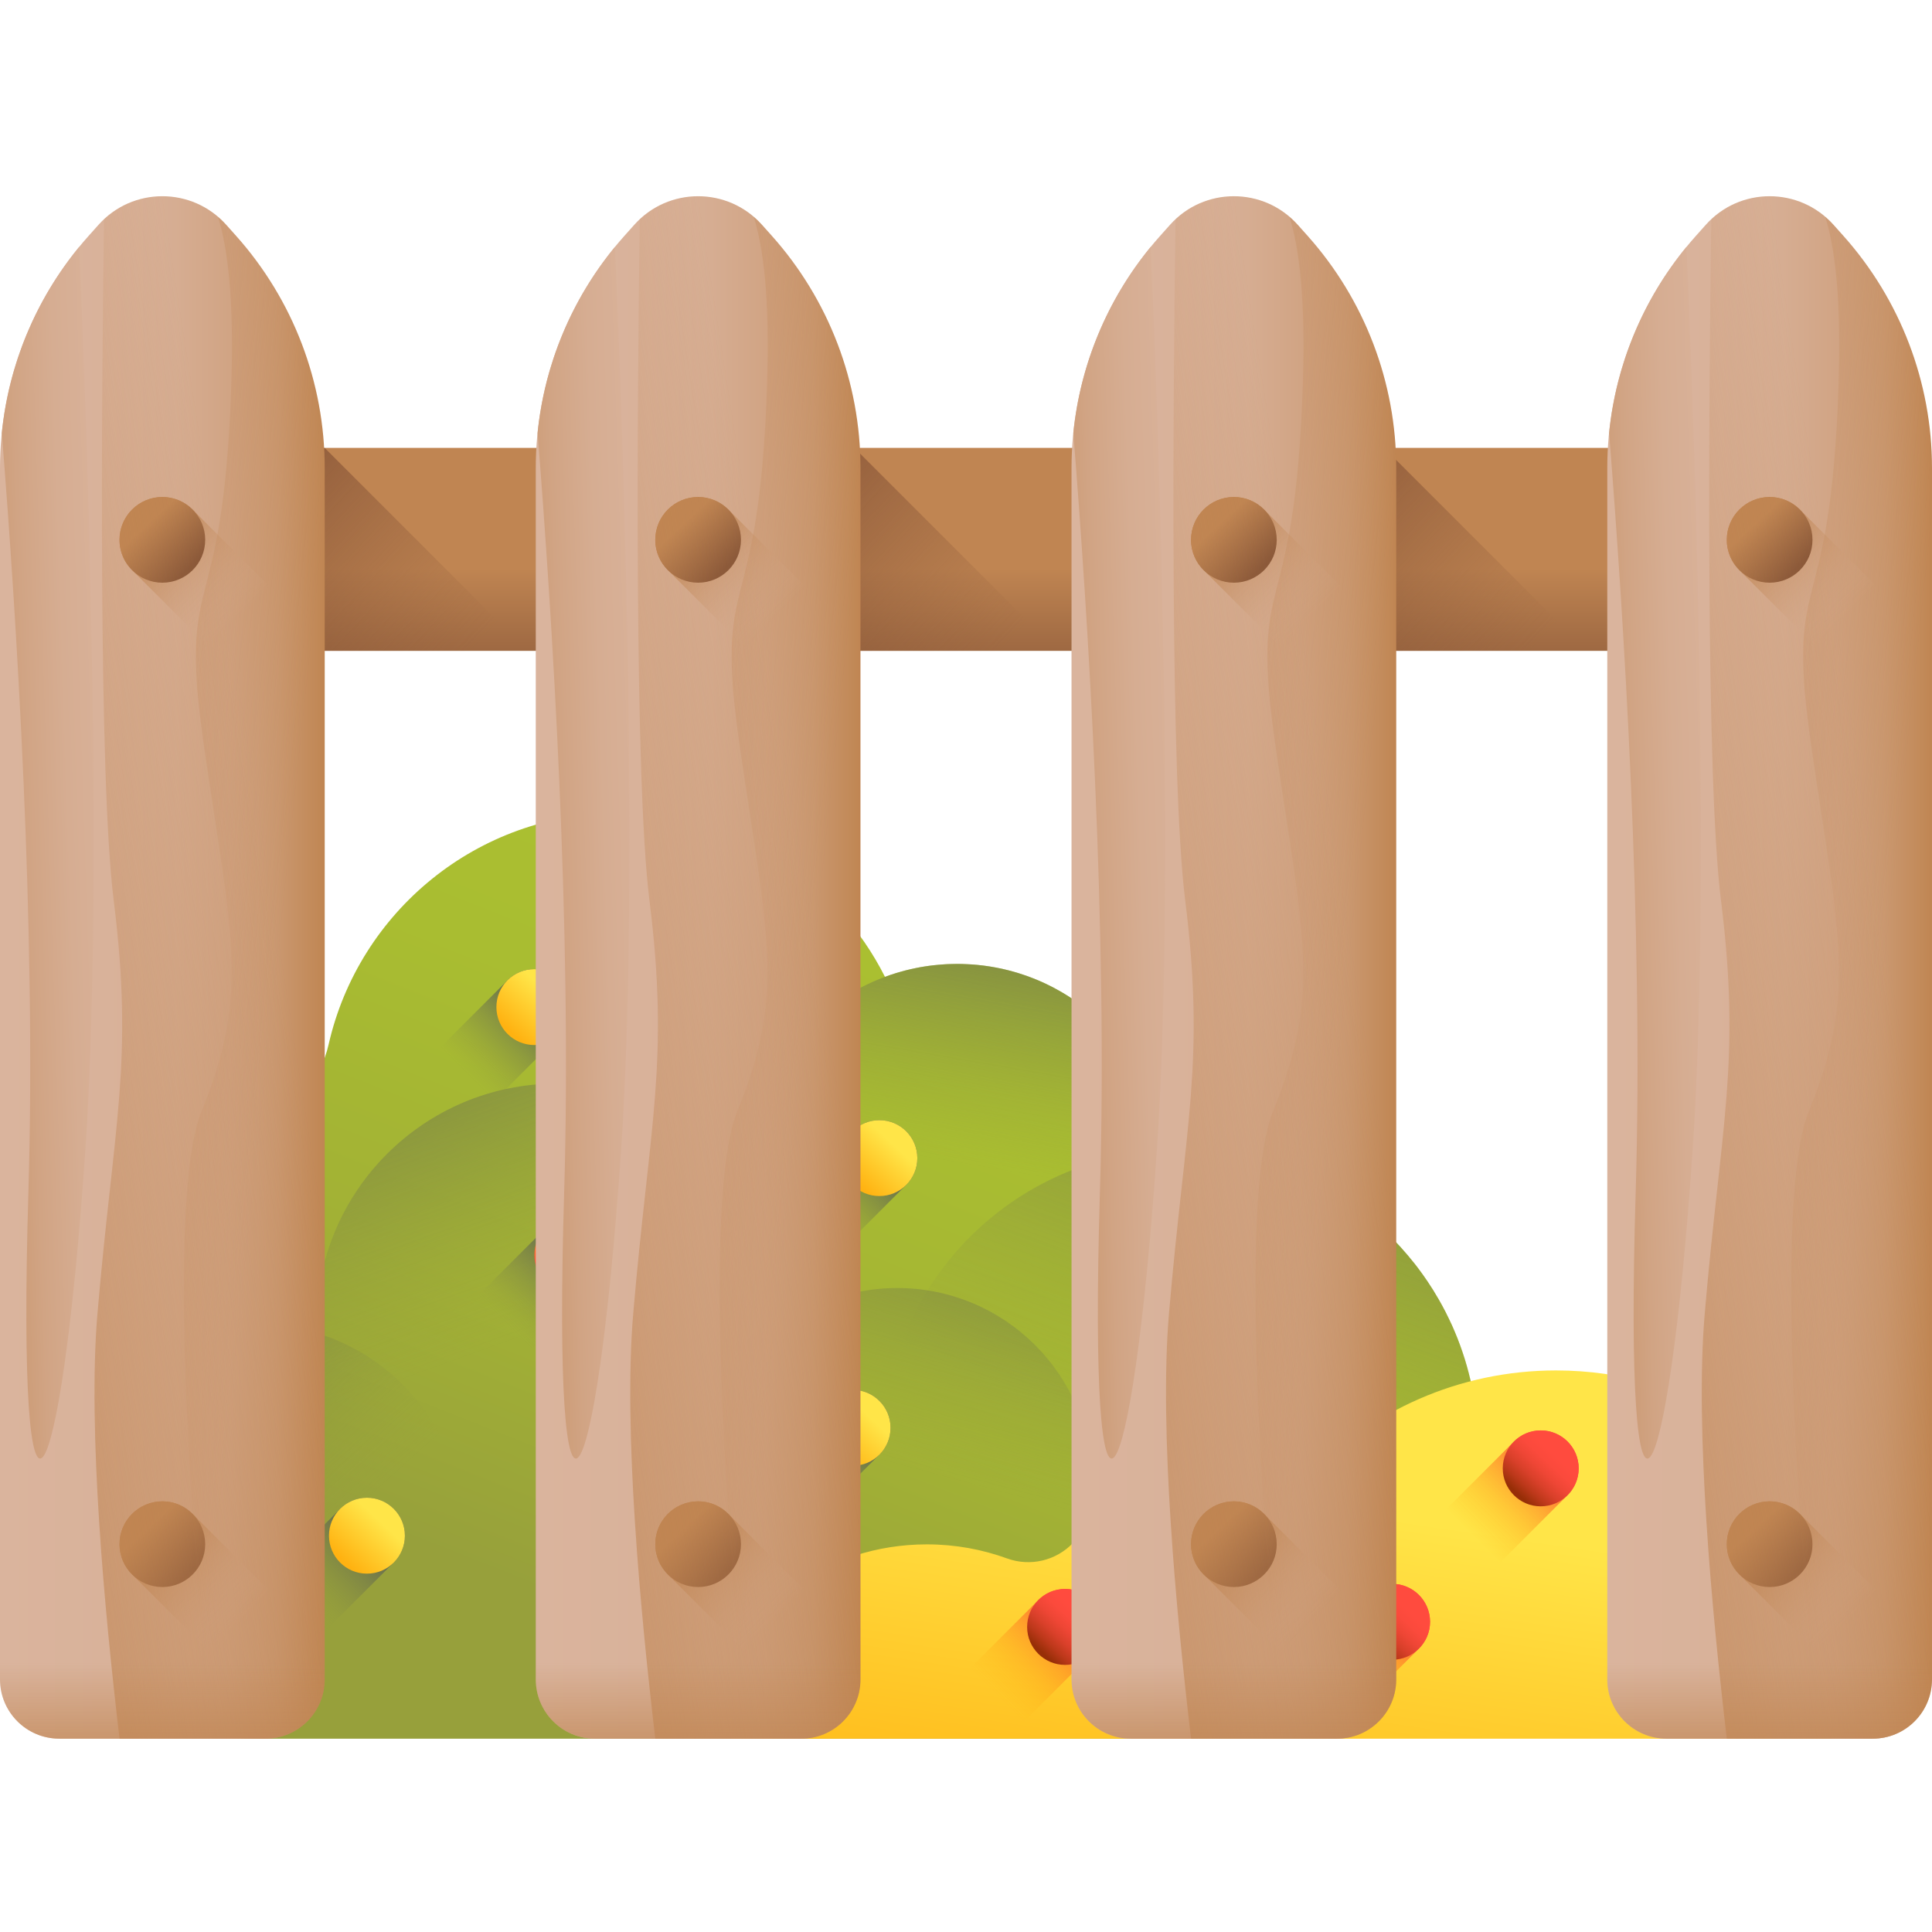 <svg height="512pt" viewBox="0 -52 512 512" width="512pt" xmlns="http://www.w3.org/2000/svg" xmlns:xlink="http://www.w3.org/1999/xlink"><linearGradient id="a"><stop offset="0" stop-color="#c08552"/><stop offset="1" stop-color="#895738"/></linearGradient><linearGradient id="b" gradientUnits="userSpaceOnUse" x1="257.076" x2="257.076" xlink:href="#a" y1="98.533" y2="133.95"/><linearGradient id="c"><stop offset="0" stop-color="#895738" stop-opacity="0"/><stop offset="1" stop-color="#5e3023"/></linearGradient><linearGradient id="d" gradientUnits="userSpaceOnUse" x1="112.736" x2="24.531" xlink:href="#c" y1="133.469" y2="50.642"/><linearGradient id="e" gradientUnits="userSpaceOnUse" x1="253.112" x2="164.906" xlink:href="#c" y1="133.469" y2="50.642"/><linearGradient id="f" gradientUnits="userSpaceOnUse" x1="393.487" x2="305.282" xlink:href="#c" y1="133.469" y2="50.642"/><linearGradient id="g" gradientUnits="userSpaceOnUse" x1="257.076" x2="257.076" xlink:href="#a" y1="362.073" y2="397.49"/><linearGradient id="h" gradientUnits="userSpaceOnUse" x1="112.736" x2="24.531" xlink:href="#c" y1="397.009" y2="314.182"/><linearGradient id="i" gradientUnits="userSpaceOnUse" x1="253.112" x2="164.906" xlink:href="#c" y1="397.009" y2="314.182"/><linearGradient id="j" gradientUnits="userSpaceOnUse" x1="393.487" x2="305.282" xlink:href="#c" y1="397.009" y2="314.182"/><linearGradient id="k" gradientTransform="matrix(-1.004 0 0 1.004 -1624.345 -51.616)" gradientUnits="userSpaceOnUse" x1="-1889.209" x2="-1802.822" y1="219.751" y2="437.14"><stop offset="0" stop-color="#acc130"/><stop offset=".348" stop-color="#a9bd31"/><stop offset=".696" stop-color="#a2b135"/><stop offset="1" stop-color="#97a03b"/></linearGradient><linearGradient id="l"><stop offset="0" stop-color="#97a03b" stop-opacity="0"/><stop offset=".328" stop-color="#7e8545" stop-opacity=".329"/><stop offset=".757" stop-color="#626751" stop-opacity=".757"/><stop offset="1" stop-color="#575c55"/></linearGradient><linearGradient id="m" gradientTransform="matrix(-1.004 0 0 1.004 -1624.345 -51.616)" gradientUnits="userSpaceOnUse" x1="-1694.442" x2="-1618.379" xlink:href="#l" y1="413.621" y2="329.106"/><linearGradient id="n" gradientTransform="matrix(-1.004 0 0 1.004 -1624.345 -51.616)" gradientUnits="userSpaceOnUse" x1="-1929.564" x2="-1983.178" xlink:href="#l" y1="381.781" y2="232.925"/><linearGradient id="o" gradientTransform="matrix(-1.004 0 0 1.004 -1624.345 -51.616)" gradientUnits="userSpaceOnUse" x1="-1871.042" x2="-1886.541" xlink:href="#l" y1="306.634" y2="216.74"/><linearGradient id="p" gradientUnits="userSpaceOnUse" x1="147.62" x2="104.149" xlink:href="#l" y1="298.938" y2="178.243"/><linearGradient id="q" gradientTransform="matrix(-.87 .502 .502 .87 -633.521 -146.209)" gradientUnits="userSpaceOnUse" x1="-512.664" x2="-590.76" xlink:href="#l" y1="850.775" y2="772.679"/><linearGradient id="r"><stop offset="0" stop-color="#ffe548"/><stop offset="1" stop-color="#ffb211"/></linearGradient><linearGradient id="s" gradientTransform="matrix(-1.004 0 0 1.004 -1624.345 -51.616)" gradientUnits="userSpaceOnUse" x1="-1966.968" x2="-1951.158" xlink:href="#r" y1="397.416" y2="503.872"/><linearGradient id="t"><stop offset="0" stop-color="#ffb211" stop-opacity="0"/><stop offset=".168" stop-color="#ffac13" stop-opacity=".169"/><stop offset=".385" stop-color="#ff9c1b" stop-opacity=".384"/><stop offset=".628" stop-color="#ff8226" stop-opacity=".627"/><stop offset=".89" stop-color="#ff5d36" stop-opacity=".89"/><stop offset="1" stop-color="#ff4b3e"/></linearGradient><linearGradient id="u" gradientTransform="matrix(-1.004 0 0 1.004 -1624.345 -51.616)" gradientUnits="userSpaceOnUse" x1="-2064.353" x2="-2084.977" xlink:href="#t" y1="442.522" y2="421.897"/><linearGradient id="v"><stop offset="0" stop-color="#ff4b3e"/><stop offset=".189" stop-color="#fb4a3c"/><stop offset=".388" stop-color="#ee4635"/><stop offset=".591" stop-color="#d9402a"/><stop offset=".796" stop-color="#bc381a"/><stop offset="1" stop-color="#972e07"/></linearGradient><linearGradient id="w" gradientTransform="matrix(-1.004 0 0 1.004 -1624.345 -51.616)" gradientUnits="userSpaceOnUse" x1="-2085.761" x2="-2076.075" xlink:href="#v" y1="420.875" y2="431.229"/><linearGradient id="x" gradientTransform="matrix(-1.004 0 0 1.004 -1624.345 -51.616)" gradientUnits="userSpaceOnUse" x1="-2006.762" x2="-2027.387" xlink:href="#t" y1="405.182" y2="384.558"/><linearGradient id="y" gradientTransform="matrix(-1.004 0 0 1.004 -1624.345 -51.616)" gradientUnits="userSpaceOnUse" x1="-2028.17" x2="-2018.484" xlink:href="#v" y1="383.536" y2="393.889"/><linearGradient id="z" gradientTransform="matrix(-1.004 0 0 1.004 -1624.345 -51.616)" gradientUnits="userSpaceOnUse" x1="-1967.524" x2="-1988.149" xlink:href="#t" y1="445.686" y2="425.061"/><linearGradient id="A" gradientTransform="matrix(-1.004 0 0 1.004 -1624.345 -51.616)" gradientUnits="userSpaceOnUse" x1="-1988.932" x2="-1979.247" xlink:href="#v" y1="424.039" y2="434.393"/><linearGradient id="B" gradientTransform="matrix(-1.004 0 0 1.004 -1624.345 -51.616)" gradientUnits="userSpaceOnUse" x1="-1881.206" x2="-1901.83" xlink:href="#t" y1="447.036" y2="426.412"/><linearGradient id="C" gradientTransform="matrix(-1.004 0 0 1.004 -1624.345 -51.616)" gradientUnits="userSpaceOnUse" x1="-1902.614" x2="-1892.928" xlink:href="#v" y1="425.389" y2="435.743"/><linearGradient id="D" gradientTransform="matrix(-1.004 0 0 1.004 -1624.345 -51.616)" gradientUnits="userSpaceOnUse" x1="-1912.216" x2="-1932.841" xlink:href="#l" y1="362.865" y2="342.24"/><linearGradient id="E"><stop offset="0" stop-color="#ffb211"/><stop offset=".165" stop-color="#ffac14"/><stop offset=".389" stop-color="#ff9a1b"/><stop offset=".647" stop-color="#ff7e28"/><stop offset=".93" stop-color="#ff5639"/><stop offset="1" stop-color="#ff4b3e"/></linearGradient><linearGradient id="F" gradientTransform="matrix(-1.004 0 0 1.004 -1624.345 -51.616)" gradientUnits="userSpaceOnUse" x1="-1933.625" x2="-1923.939" xlink:href="#E" y1="341.218" y2="351.572"/><linearGradient id="G" gradientTransform="matrix(-1.004 0 0 1.004 -1624.345 -51.616)" gradientUnits="userSpaceOnUse" x1="-1825.113" x2="-1845.738" xlink:href="#l" y1="394.476" y2="373.851"/><linearGradient id="H" gradientTransform="matrix(-1.004 0 0 1.004 -1624.345 -51.616)" gradientUnits="userSpaceOnUse" x1="-1846.522" x2="-1836.836" xlink:href="#r" y1="372.829" y2="383.183"/><linearGradient id="I" gradientTransform="matrix(-1.004 0 0 1.004 -1624.345 -51.616)" gradientUnits="userSpaceOnUse" x1="-1832.18" x2="-1852.805" xlink:href="#l" y1="323.282" y2="302.657"/><linearGradient id="J" gradientTransform="matrix(-1.004 0 0 1.004 -1624.345 -51.616)" gradientUnits="userSpaceOnUse" x1="-1853.588" x2="-1843.902" xlink:href="#r" y1="301.635" y2="311.989"/><linearGradient id="K" gradientTransform="matrix(-1.004 0 0 1.004 -1624.345 -51.616)" gradientUnits="userSpaceOnUse" x1="-1751.124" x2="-1771.749" xlink:href="#l" y1="348.859" y2="328.235"/><linearGradient id="L" gradientTransform="matrix(-1.004 0 0 1.004 -1624.345 -51.616)" gradientUnits="userSpaceOnUse" x1="-1772.533" x2="-1762.847" xlink:href="#E" y1="327.212" y2="337.566"/><linearGradient id="M" gradientTransform="matrix(-1.004 0 0 1.004 -1624.345 -51.616)" gradientUnits="userSpaceOnUse" x1="-1696.911" x2="-1717.536" xlink:href="#l" y1="422.954" y2="402.329"/><linearGradient id="N" gradientTransform="matrix(-1.004 0 0 1.004 -1624.345 -51.616)" gradientUnits="userSpaceOnUse" x1="-1718.32" x2="-1708.634" xlink:href="#r" y1="401.307" y2="411.661"/><linearGradient id="O" gradientTransform="matrix(-1.004 0 0 1.004 -1624.345 -51.616)" gradientUnits="userSpaceOnUse" x1="-1741.104" x2="-1761.729" xlink:href="#l" y1="283.413" y2="262.789"/><linearGradient id="P" gradientTransform="matrix(-1.004 0 0 1.004 -1624.345 -51.616)" gradientUnits="userSpaceOnUse" x1="-1762.513" x2="-1752.827" xlink:href="#r" y1="261.767" y2="272.121"/><linearGradient id="Q"><stop offset="0" stop-color="#dab49d"/><stop offset=".339" stop-color="#d9b29a"/><stop offset=".54" stop-color="#d6ad92"/><stop offset=".705" stop-color="#d1a484"/><stop offset=".851" stop-color="#ca9870"/><stop offset=".983" stop-color="#c18856"/><stop offset="1" stop-color="#c08552"/></linearGradient><linearGradient id="R" gradientUnits="userSpaceOnUse" x1="0" x2="86.054" xlink:href="#Q" y1="204.384" y2="204.384"/><linearGradient id="S"><stop offset="0" stop-color="#dab49d" stop-opacity="0"/><stop offset=".439" stop-color="#ce9e7a" stop-opacity=".439"/><stop offset="1" stop-color="#c08552"/></linearGradient><linearGradient id="T" gradientUnits="userSpaceOnUse" x1="63.369" x2="39.999" xlink:href="#S" y1="111.411" y2="88.04"/><linearGradient id="U" gradientUnits="userSpaceOnUse" x1="39.111" x2="50.086" xlink:href="#a" y1="86.882" y2="98.614"/><linearGradient id="V" gradientUnits="userSpaceOnUse" x1="63.369" x2="39.999" xlink:href="#S" y1="377.567" y2="354.196"/><linearGradient id="W" gradientUnits="userSpaceOnUse" x1="39.111" x2="50.086" xlink:href="#a" y1="353.038" y2="364.771"/><linearGradient id="X"><stop offset="0" stop-color="#c08552" stop-opacity="0"/><stop offset="1" stop-color="#c08552"/></linearGradient><linearGradient id="Y" gradientUnits="userSpaceOnUse" x1="73.079" x2="-48.473" xlink:href="#X" y1="208.842" y2="195.934"/><linearGradient id="Z" gradientUnits="userSpaceOnUse" x1="74.792" x2="-48.911" xlink:href="#X" y1="201.513" y2="220.876"/><linearGradient id="aa" gradientUnits="userSpaceOnUse" x1="53.958" x2="-11.658" xlink:href="#Q" y1="172.732" y2="174.884"/><linearGradient id="ab" gradientUnits="userSpaceOnUse" x1="43.027" x2="43.027" xlink:href="#X" y1="388.744" y2="421.055"/><linearGradient id="ac" gradientUnits="userSpaceOnUse" x1="141.982" x2="228.036" xlink:href="#Q" y1="204.384" y2="204.384"/><linearGradient id="ad" gradientUnits="userSpaceOnUse" x1="205.351" x2="181.981" xlink:href="#S" y1="111.411" y2="88.04"/><linearGradient id="ae" gradientUnits="userSpaceOnUse" x1="181.093" x2="192.068" xlink:href="#a" y1="86.882" y2="98.614"/><linearGradient id="af" gradientUnits="userSpaceOnUse" x1="205.351" x2="181.981" xlink:href="#S" y1="377.567" y2="354.196"/><linearGradient id="ag" gradientUnits="userSpaceOnUse" x1="181.093" x2="192.068" xlink:href="#a" y1="353.038" y2="364.771"/><linearGradient id="ah" gradientUnits="userSpaceOnUse" x1="215.061" x2="93.51" xlink:href="#X" y1="208.842" y2="195.934"/><linearGradient id="ai" gradientUnits="userSpaceOnUse" x1="216.774" x2="93.071" xlink:href="#X" y1="201.513" y2="220.876"/><linearGradient id="aj" gradientUnits="userSpaceOnUse" x1="195.94" x2="130.324" xlink:href="#Q" y1="172.732" y2="174.884"/><linearGradient id="ak" gradientUnits="userSpaceOnUse" x1="185.009" x2="185.009" xlink:href="#X" y1="388.744" y2="421.055"/><linearGradient id="al" gradientUnits="userSpaceOnUse" x1="283.964" x2="370.018" xlink:href="#Q" y1="204.384" y2="204.384"/><linearGradient id="am" gradientUnits="userSpaceOnUse" x1="347.333" x2="323.963" xlink:href="#S" y1="111.411" y2="88.04"/><linearGradient id="an" gradientUnits="userSpaceOnUse" x1="323.075" x2="334.05" xlink:href="#a" y1="86.882" y2="98.614"/><linearGradient id="ao" gradientUnits="userSpaceOnUse" x1="347.333" x2="323.963" xlink:href="#S" y1="377.567" y2="354.196"/><linearGradient id="ap" gradientUnits="userSpaceOnUse" x1="323.075" x2="334.05" xlink:href="#a" y1="353.038" y2="364.771"/><linearGradient id="aq" gradientUnits="userSpaceOnUse" x1="357.043" x2="235.492" xlink:href="#X" y1="208.842" y2="195.934"/><linearGradient id="ar" gradientUnits="userSpaceOnUse" x1="358.756" x2="235.053" xlink:href="#X" y1="201.513" y2="220.876"/><linearGradient id="as" gradientUnits="userSpaceOnUse" x1="337.922" x2="272.306" xlink:href="#Q" y1="172.732" y2="174.884"/><linearGradient id="at" gradientUnits="userSpaceOnUse" x1="326.991" x2="326.991" xlink:href="#X" y1="388.744" y2="421.055"/><linearGradient id="au" gradientUnits="userSpaceOnUse" x1="425.946" x2="512" xlink:href="#Q" y1="204.384" y2="204.384"/><linearGradient id="av" gradientUnits="userSpaceOnUse" x1="489.315" x2="465.945" xlink:href="#S" y1="111.411" y2="88.04"/><linearGradient id="aw" gradientUnits="userSpaceOnUse" x1="465.057" x2="476.032" xlink:href="#a" y1="86.882" y2="98.614"/><linearGradient id="ax" gradientUnits="userSpaceOnUse" x1="489.315" x2="465.945" xlink:href="#S" y1="377.567" y2="354.196"/><linearGradient id="ay" gradientUnits="userSpaceOnUse" x1="465.057" x2="476.032" xlink:href="#a" y1="353.038" y2="364.771"/><linearGradient id="az" gradientUnits="userSpaceOnUse" x1="499.025" x2="377.474" xlink:href="#X" y1="208.842" y2="195.934"/><linearGradient id="aA" gradientUnits="userSpaceOnUse" x1="500.738" x2="377.035" xlink:href="#X" y1="201.513" y2="220.876"/><linearGradient id="aB" gradientUnits="userSpaceOnUse" x1="479.904" x2="414.288" xlink:href="#Q" y1="172.732" y2="174.884"/><linearGradient id="aC" gradientUnits="userSpaceOnUse" x1="468.973" x2="468.973" xlink:href="#X" y1="388.744" y2="421.055"/><path d="m8.887 66.695h496.379v53.785h-496.379zm0 0" fill="url(#b)"/><path d="m54.488 120.48h85.34l-53.785-53.785h-31.555zm0 0" fill="url(#d)"/><path d="m194.867 120.48h85.336l-53.785-53.785h-31.551zm0 0" fill="url(#e)"/><path d="m335.242 120.48h85.336l-53.785-53.785h-31.551zm0 0" fill="url(#f)"/><path d="m8.887 330.238h496.379v53.785h-496.379zm0 0" fill="url(#g)"/><path d="m54.488 384.023h85.34l-53.785-53.785h-31.555zm0 0" fill="url(#h)"/><path d="m194.867 384.023h85.336l-53.785-53.785h-31.551zm0 0" fill="url(#i)"/><path d="m335.242 384.023h85.336l-53.785-53.785h-31.551zm0 0" fill="url(#j)"/><path d="m12.98 353.805v.02c0 .914.016 1.832.066 2.746.02.383.047.762.074 1.145.027.523.078 1.047.133 1.562.039.457.098.895.145 1.344.094.781.211 1.555.344 2.316.059.391.121.781.199 1.172 4.242 22.109 21.891 39.645 44.031 43.754 1.152.211 2.316.391 3.488.523.055.008.121.02.188.02.402.047.812.094 1.211.125.402.035.801.074 1.203.102.121.012.238.02.352.02.18.016.359.027.539.035.637.031 1.676.07 2.312.07h.664v.012h249.562c13.383 0 26.504-3.715 37.898-10.73l-.02-.117c.668-.426 1.336-.875 1.992-1.324.648-.445 1.289-.906 1.918-1.363.082-.055.16-.113.246-.18.574-.43 1.133-.855 1.695-1.285.629-.496 1.25-.992 1.859-1.508.621-.504 1.219-1.027 1.82-1.555 1.199-1.055 2.363-2.145 3.488-3.266.57-.562 1.125-1.137 1.668-1.707.551-.582 1.094-1.172 1.621-1.762 1.066-1.184 2.094-2.402 3.078-3.66.492-.629.98-1.27 1.457-1.906.477-.641.941-1.289 1.398-1.945s.906-1.316 1.344-1.992c.43-.648.848-1.316 1.258-1.98.031-.051.066-.105.098-.164.344-.562.676-1.125 1-1.695 1.297-2.242 2.477-4.547 3.535-6.918.133-.297.27-.594.391-.887.172-.371.324-.746.477-1.117.164-.371.316-.754.457-1.125.488-1.211.945-2.438 1.375-3.688.141-.41.273-.828.41-1.25.16-.496.312-.988.465-1.496.125-.406.25-.828.363-1.246.039-.137.074-.277.113-.41.086-.316.172-.621.258-.934.047-.164.086-.336.133-.504.078-.297.145-.602.219-.898.078-.305.145-.602.211-.906.027-.074.047-.152.059-.238.016-.074.035-.152.055-.227v-.012c.078-.352.152-.715.23-1.074.086-.402.172-.801.246-1.203.02-.066.031-.125.039-.191.066-.352.125-.695.191-1.039.039-.199.074-.406.105-.617.016-.098.035-.191.047-.297.066-.418.133-.84.191-1.258.016-.094.035-.199.047-.293.027-.219.066-.441.094-.668.012-.086.02-.16.027-.238.039-.312.086-.617.117-.934.008-.086.02-.18.027-.277.02-.121.039-.246.047-.371.027-.207.047-.426.066-.648.008-.055.008-.113.02-.172.027-.254.059-.523.074-.781.031-.305.059-.602.078-.906 0-.047 0-.086.008-.133.012-.094.012-.191.02-.285.027-.277.047-.562.066-.848.02-.285.027-.582.039-.879.02-.312.027-.617.047-.934l.027-1.086c.02-.305.031-.621.031-.926v-1.113c0-.84-.012-1.68-.039-2.516-.02-.648-.047-1.289-.086-1.926 0-.039 0-.078-.012-.113-.008-.078-.008-.164-.008-.25-.02-.363-.047-.715-.074-1.066-.02-.285-.039-.574-.066-.859-.012-.105-.02-.199-.031-.293-.027-.375-.066-.746-.102-1.105-.031-.297-.059-.582-.086-.879 0-.008 0-.027-.008-.039-.086-.742-.184-1.484-.289-2.219-.105-.734-.219-1.469-.344-2.203-.246-1.457-.543-2.906-.867-4.336 0 0-.008-.008-.008-.02-.297-1.273-.621-2.531-.973-3.781-.352-1.25-.734-2.477-1.152-3.699-.41-1.219-.859-2.43-1.324-3.629-.477-1.191-.973-2.363-1.488-3.527l-.008-.008c-.535-1.164-1.086-2.309-1.66-3.441-.582-1.137-1.191-2.258-1.828-3.363-.945-1.648-1.945-3.262-3.012-4.832-.012 0-.012 0-.012-.012-.789-1.18-1.621-2.336-2.477-3.469-.285-.383-.582-.754-.867-1.125-.594-.742-1.191-1.477-1.801-2.199-.613-.727-1.23-1.43-1.871-2.137 0 0-.008 0-.008-.008-.848-.934-1.715-1.84-2.609-2.738-1.785-1.781-3.652-3.484-5.605-5.086-.715-.602-1.445-1.176-2.188-1.75-.789-.609-1.59-1.203-2.402-1.777-.484-.34-.98-.688-1.48-1.02-1.047-.715-2.105-1.391-3.191-2.051-11.926-7.25-25.934-11.426-40.914-11.426-.754 0-1.516.008-2.258.039-.754.02-1.496.047-2.242.094h-.008c-.133-1.297-.305-2.582-.523-3.859-.133-.789-.297-1.57-.457-2.355-.105-.484-.219-.969-.344-1.457-.098-.398-.199-.801-.305-1.191-.117-.41-.23-.82-.355-1.219-.113-.41-.234-.809-.371-1.211-.133-.41-.266-.801-.398-1.199-.133-.41-.277-.812-.441-1.203-.141-.391-.293-.77-.445-1.16-.152-.391-.316-.773-.477-1.164-.164-.391-.336-.773-.504-1.145-.344-.762-.715-1.516-1.09-2.246-.762-1.516-1.598-2.977-2.504-4.395-.172-.266-.344-.543-.523-.809-.145-.23-.297-.461-.461-.68-.172-.266-.359-.531-.551-.801-.164-.246-.344-.484-.523-.723-.164-.227-.336-.457-.496-.684-1.363-1.812-2.832-3.527-4.406-5.137-.258-.273-.531-.543-.785-.797-.895-.898-1.828-1.762-2.789-2.586-.32-.273-.641-.547-.961-.812-.266-.23-.543-.449-.82-.656-.332-.27-.676-.535-1.02-.793-.16-.125-.312-.246-.477-.363-2.039-1.512-4.191-2.887-6.453-4.105-.379-.211-.781-.422-1.172-.621-.191-.105-.383-.199-.57-.285-.258-.133-.516-.258-.773-.383-.445-.215-1.176-.543-1.625-.746-.156-.07-.316-.141-.48-.207-.469-.199-.934-.391-1.422-.578-.531-.211-1.066-.41-1.598-.602-.125-.047-.25-.098-.383-.133-.523-.184-1.047-.363-1.574-.523-.227-.078-.445-.145-.676-.211-.609-.191-1.219-.363-1.848-.523-.27-.078-.543-.145-.82-.211-1.953-.484-3.965-.867-6.004-1.133-.199-.031-.402-.051-.609-.078-.945-.113-1.906-.211-2.871-.266-.781-.059-1.562-.098-2.344-.117-.477-.008-.941-.02-1.418-.02-.84 0-1.68.02-2.508.059-.285.012-.574.031-.859.047-.562.031-1.121.078-1.684.137-.391.027-.781.066-1.164.113-.809.086-1.621.199-2.422.324-.809.125-1.609.266-2.41.438-.398.078-.789.164-1.18.258-.402.086-.793.184-1.184.277-.293.074-.602.152-.906.238-1.125.293-2.23.637-3.316 1-.5.168-.996.352-1.496.535-12.98-25.77-39.676-43.449-70.496-43.449-37.527 0-68.934 26.199-76.93 61.309-2.039 8.984-8.078 16.656-16.531 20.344-15.547 6.777-26.422 22.273-26.422 40.312 0 6.156 1.277 12.008 3.559 17.336l.008.012c-2.145.848-4.223 1.828-6.223 2.926-.668.359-1.336.742-1.98 1.141-.297.184-.582.355-.867.535-.469.297-.926.59-1.383.895-.906.621-1.793 1.258-2.66 1.918 0 0-.008-.012-.008 0-.867.676-1.719 1.359-2.535 2.066-.832.703-1.629 1.438-2.422 2.211-.391.383-.781.773-1.164 1.164-.352.359-.695.723-1.039 1.094-.676.742-1.34 1.508-1.98 2.289-.324.391-.637.781-.945 1.18-.371.469-.723.945-1.066 1.422-1.039 1.43-2 2.914-2.906 4.441-.523.867-1.008 1.754-1.477 2.668-.152.293-.305.598-.457.906-.141.305-.297.609-.438.922-.602 1.258-1.145 2.555-1.641 3.871-.105.285-.219.57-.312.855-.297.812-.574 1.629-.832 2.461-.086.305-.18.609-.266.914-.16.57-.324 1.145-.469 1.727-.094.359-.18.715-.254 1.074-.086.371-.172.754-.25 1.125-.191.914-.363 1.832-.504 2.766-.059.352-.105.695-.152 1.047-.039.277-.078.562-.105.84-.047.332-.086.676-.113 1.02-.051.457-.09.926-.125 1.383-.031.332-.047.664-.066 1-.02.258-.031.512-.039.781-.02.344-.031.684-.039 1.027-.004.469-.012.938-.012 1.402zm0 0" fill="url(#k)"/><path d="m12.98 353.805v.02c0 .914.016 1.832.066 2.746.02.383.047.762.074 1.145.027.523.078 1.047.133 1.562.039.457.098.895.145 1.344 3.09 25.027 22.988 44.832 48.062 47.766.055.008.121.02.188.02.402.047.812.094 1.211.125.402.035.801.074 1.203.102.121.012.238.02.352.02.344.031.684.039 1.039.059.602.027 1.199.047 1.812.047.207.012.418.012.629.012h.121c.477 0 .945-.012 1.422-.02.266-.012.523-.02.789-.031.469-.02.926-.047 1.383-.074.77-.051 1.543-.113 2.305-.199.543-.059 1.078-.125 1.609-.203.562-.074 1.117-.16 1.668-.258.152-.027.305-.047.449-.074.523-.094 1.047-.191 1.562-.305.391-.078.781-.164 1.172-.258.324-.078.66-.152.984-.238.391-.094.781-.199 1.172-.305 1.113-.305 2.211-.648 3.285-1.02.309-.105.602-.211.898-.316 1.074-.391 2.145-.82 3.184-1.273.418-.184.84-.375 1.258-.562.102-.051.207-.098.305-.145.496-.238.988-.477 1.477-.734.41-.207.809-.418 1.211-.637.285-.152.57-.316.859-.477.855-.488 1.703-.992 2.523-1.527.371-.238.742-.484 1.105-.734.324-.207.648-.438.965-.664.332-.23.668-.469 1-.715.293-.219.602-.449.895-.688.113-.086.23-.172.344-.266.258-.191.496-.391.742-.602.277-.211.555-.438.828-.688.391-.324.773-.645 1.145-.988.105-.086.211-.184.316-.277.398-.371.801-.742 1.191-1.125.41-.379.809-.781 1.199-1.191.039-.027.078-.066.113-.113.402-.422.793-.84 1.184-1.258.02-.008.027-.031.039-.039.379-.43.762-.855 1.133-1.297.012 0 .012-.008.02-.02.383-.457.762-.914 1.125-1.371.762-.934 1.477-1.895 2.152-2.879.332-.496.676-.988 1-1.484.66-1.004 1.277-2.031 1.871-3.078 0 0 0 0 0-.012 3.867-6.898 6.289-14.723 6.84-23.055.098-1.238.133-2.488.133-3.746 0-15.82-6.688-30.086-17.398-40.102-6.062-5.68-13.402-9.996-21.551-12.465-5.059-1.547-10.434-2.375-16-2.375-7.137 0-13.953 1.363-20.215 3.84-2.859 1.125-5.605 2.5-8.195 4.082-.297.18-.582.352-.867.531-3.719 2.336-7.129 5.109-10.168 8.254-1.41 1.449-2.734 2.973-3.965 4.566-1.457 1.855-2.785 3.812-3.977 5.859-.523.867-1.008 1.754-1.477 2.668-.152.297-.305.602-.457.906-.141.305-.297.609-.438.926-.602 1.258-1.145 2.555-1.641 3.867-.105.285-.219.574-.312.859-.297.809-.574 1.629-.832 2.457-.086.305-.18.609-.266.914-.16.574-.324 1.145-.469 1.727-.094.363-.18.715-.254 1.078-.086.371-.172.754-.25 1.125-.191.914-.363 1.828-.504 2.762-.059.352-.105.695-.152 1.047-.039.277-.078.562-.105.84-.047.336-.086.68-.113 1.02-.051.461-.09.926-.125 1.383-.031.332-.047.668-.066 1-.02.258-.027.516-.039.781-.02.344-.031.688-.039 1.031-.008.465-.016.934-.016 1.398zm0 0" fill="url(#m)"/><path d="m233.93 331.602c0 22.359 9.301 42.543 24.242 56.895 1.117 1.078 2.27 2.125 3.449 3.125 2.117 1.82 4.336 3.516 6.652 5.098.43.297.859.582 1.297.867.398.27.801.527 1.211.781.391.258.789.508 1.191.734.43.27.848.523 1.285.773 2.184 1.266 4.441 2.438 6.758 3.496.324.145.648.297.973.441.754.332 1.516.656 2.289.961.371.152.742.305 1.121.449.527.199 1.051.398 1.582.59 1.555.562 3.129 1.078 4.727 1.543.047.02.086.031.137.039.531.152 1.066.297 1.598.438.449.125.898.238 1.355.355.172.047.344.086.516.121.484.117.973.23 1.457.336.18.047.363.086.543.121h33.023c9.414-2 18.211-5.688 26.055-10.73 14.914-9.578 26.379-24.043 32.152-41.141.145-.41.277-.832.41-1.25.164-.496.316-.992.469-1.496.121-.41.246-.828.363-1.25.035-.133.074-.273.113-.406.086-.316.172-.621.258-.934.047-.164.086-.336.133-.508.066-.246.125-.504.191-.75.008-.051.027-.098.027-.145.105-.383.191-.762.27-1.145.016-.078.035-.152.055-.23v-.008c.031-.121.059-.246.086-.371.027-.113.059-.23.078-.352.113-.516.219-1.031.312-1.555.02-.066.027-.125.039-.191.066-.352.121-.695.191-1.039.035-.199.074-.406.102-.617.02-.098.039-.191.047-.297.066-.418.137-.84.191-1.258.02-.094.039-.199.047-.293.047-.297.086-.602.125-.906.008-.078.02-.164.027-.25.031-.227.059-.457.086-.684.012-.086.02-.18.027-.277.039-.293.066-.59.098-.887.008-.039.016-.086.016-.133.012-.059.012-.113.02-.172.059-.562.105-1.125.152-1.688 0-.047 0-.086.012-.133.008-.094.008-.191.02-.285.035-.574.074-1.145.102-1.727.02-.312.031-.617.047-.934l.031-1.086c.02-.637.027-1.277.027-1.914v-.125c0-.84-.008-1.676-.039-2.516-.02-.648-.047-1.285-.086-1.926 0-.039 0-.074-.008-.113-.02-.441-.047-.879-.086-1.316-.02-.285-.039-.57-.066-.859-.008-.102-.02-.199-.027-.293-.031-.371-.066-.742-.105-1.105-.027-.305-.055-.609-.094-.914-.086-.742-.184-1.488-.285-2.223-.105-.734-.223-1.469-.344-2.199-.25-1.461-.543-2.906-.867-4.336 0 0-.012-.012-.012-.02-.293-1.277-.617-2.535-.973-3.785-.352-1.25-.73-2.477-1.152-3.695-.41-1.223-.855-2.434-1.324-3.633-.477-1.191-.973-2.363-1.488-3.527l-.008-.008c-.535-1.164-1.086-2.309-1.66-3.441-.578-1.133-1.191-2.258-1.828-3.363-.953-1.648-1.953-3.262-3.012-4.832-.012 0-.012 0-.012-.012-.801-1.18-1.617-2.336-2.477-3.469-.285-.379-.582-.75-.867-1.125-.59-.742-1.191-1.477-1.801-2.199s-1.23-1.43-1.867-2.137c0 0-.012 0-.012-.008-.848-.934-1.715-1.84-2.609-2.734-1.781-1.785-3.652-3.488-5.605-5.09-.723-.609-1.465-1.191-2.219-1.773-.746-.57-1.508-1.133-2.277-1.688-.516-.363-1.039-.734-1.574-1.086-1.047-.703-2.105-1.391-3.191-2.047-11.922-7.254-25.934-11.43-40.914-11.43-.754 0-1.516.012-2.258.039-.754.02-1.496.047-2.238.098h-.012c-26.406 1.477-49.348 15.953-62.516 37.129-3.965 6.348-7.043 13.312-9.066 20.707-1.836 6.664-2.805 13.688-2.805 20.93zm0 0" fill="url(#n)"/><path d="m308.605 258.391c0 30.344-24.602 54.945-54.945 54.945s-54.945-24.602-54.945-54.945 24.602-54.945 54.945-54.945 54.945 24.602 54.945 54.945zm0 0" fill="url(#o)"/><path d="m211.324 298.883c0 35.191-28.531 63.723-63.727 63.723-35.191 0-63.723-28.531-63.723-63.723 0-35.195 28.531-63.723 63.723-63.723 35.195 0 63.727 28.527 63.727 63.723zm0 0" fill="url(#p)"/><path d="m289.461 341.012c0 28.539-23.133 51.672-51.672 51.672-28.535 0-51.668-23.133-51.668-51.672 0-28.535 23.133-51.668 51.668-51.668 28.539 0 51.672 23.133 51.672 51.668zm0 0" fill="url(#q)"/><path d="m195.281 408.766h288.164c8.527 0 15.559-6.855 15.574-15.383 0-.051 0-.105 0-.16 0-21.203-8.277-40.473-21.785-54.75-5.117-5.227-10.859-9.844-17.109-13.719-13.863-8.605-30.223-13.574-47.746-13.574-25.852 0-49.164 10.809-65.684 28.152-4.133 4.34-10.289 6.152-16.082 4.602-3.895-1.051-8-1.609-12.234-1.609-13.379 0-25.453 5.594-34.012 14.566-4.492 4.719-11.344 6.336-17.469 4.117-6.641-2.414-13.801-3.734-21.27-3.734-26.578 0-49.27 16.66-58.203 40.09-2.094 5.508 1.965 11.402 7.855 11.402zm0 0" fill="url(#s)"/><path d="m458.844 367.691c1.832-1.926 4.414-3.133 7.281-3.133 5.555 0 10.059 4.504 10.059 10.059 0 2.871-1.207 5.453-3.133 7.285l-17.914 17.914c-1.836 1.926-4.418 3.137-7.285 3.137-5.555 0-10.059-4.504-10.059-10.062 0-2.867 1.207-5.449 3.133-7.281zm0 0" fill="url(#u)"/><path d="m476.184 374.617c0 5.555-4.504 10.059-10.059 10.059s-10.059-4.504-10.059-10.059c0-5.555 4.504-10.059 10.059-10.059s10.059 4.504 10.059 10.059zm0 0" fill="url(#w)"/><path d="m401.027 330.207c1.832-1.926 4.414-3.133 7.281-3.133 5.555 0 10.059 4.504 10.059 10.059 0 2.867-1.207 5.449-3.133 7.281l-17.918 17.918c-1.832 1.926-4.414 3.133-7.281 3.133-5.555 0-10.059-4.504-10.059-10.059 0-2.867 1.207-5.449 3.133-7.281zm0 0" fill="url(#x)"/><path d="m418.367 337.133c0 5.555-4.504 10.059-10.059 10.059-5.555 0-10.059-4.504-10.059-10.059 0-5.555 4.504-10.059 10.059-10.059 5.555 0 10.059 4.504 10.059 10.059zm0 0" fill="url(#y)"/><path d="m361.633 370.871c1.832-1.93 4.414-3.137 7.285-3.137 5.555 0 10.059 4.504 10.059 10.059 0 2.871-1.207 5.453-3.133 7.285l-17.918 17.914c-1.832 1.93-4.414 3.137-7.281 3.137-5.559 0-10.062-4.504-10.062-10.059 0-2.871 1.211-5.453 3.137-7.285zm0 0" fill="url(#z)"/><path d="m378.977 377.797c0 5.555-4.504 10.059-10.059 10.059-5.555 0-10.059-4.504-10.059-10.059 0-5.559 4.504-10.062 10.059-10.062 5.555 0 10.059 4.504 10.059 10.062zm0 0" fill="url(#A)"/><path d="m274.977 372.227c1.832-1.926 4.414-3.137 7.285-3.137 5.555 0 10.059 4.504 10.059 10.062 0 2.867-1.207 5.449-3.133 7.281l-17.918 17.918c-1.832 1.926-4.414 3.133-7.285 3.133-5.555 0-10.059-4.504-10.059-10.059 0-2.871 1.207-5.449 3.137-7.285zm0 0" fill="url(#B)"/><path d="m292.32 379.152c0 5.555-4.504 10.059-10.059 10.059-5.559 0-10.059-4.504-10.059-10.059 0-5.559 4.5-10.062 10.059-10.062 5.555 0 10.059 4.504 10.059 10.062zm0 0" fill="url(#C)"/><path d="m306.109 287.723c1.832-1.926 4.414-3.133 7.281-3.133 5.559 0 10.062 4.504 10.062 10.059 0 2.871-1.207 5.453-3.137 7.285l-17.914 17.914c-1.832 1.93-4.414 3.137-7.285 3.137-5.555 0-10.059-4.504-10.059-10.059 0-2.871 1.207-5.453 3.133-7.285zm0 0" fill="url(#D)"/><path d="m323.453 294.648c0 5.559-4.504 10.059-10.062 10.059-5.555 0-10.059-4.5-10.059-10.059 0-5.555 4.504-10.059 10.059-10.059 5.559 0 10.062 4.504 10.062 10.059zm0 0" fill="url(#F)"/><path d="m218.664 319.461c1.832-1.93 4.414-3.137 7.285-3.137 5.555 0 10.059 4.504 10.059 10.059 0 2.871-1.207 5.453-3.137 7.285l-17.914 17.914c-1.832 1.93-4.414 3.137-7.285 3.137-5.555 0-10.059-4.504-10.059-10.059 0-2.871 1.207-5.453 3.137-7.285zm0 0" fill="url(#G)"/><path d="m236.008 326.383c0 5.559-4.504 10.062-10.059 10.062-5.559 0-10.062-4.504-10.062-10.062 0-5.555 4.504-10.059 10.062-10.059 5.555 0 10.059 4.504 10.059 10.059zm0 0" fill="url(#H)"/><path d="m225.758 247.984c1.832-1.926 4.414-3.133 7.285-3.133 5.555 0 10.059 4.504 10.059 10.059 0 2.871-1.207 5.453-3.133 7.285l-17.918 17.914c-1.832 1.93-4.414 3.137-7.281 3.137-5.559 0-10.062-4.504-10.062-10.059 0-2.871 1.211-5.453 3.137-7.285zm0 0" fill="url(#I)"/><path d="m243.102 254.91c0 5.559-4.504 10.059-10.059 10.059-5.555 0-10.059-4.5-10.059-10.059 0-5.555 4.504-10.059 10.059-10.059 5.555 0 10.059 4.504 10.059 10.059zm0 0" fill="url(#J)"/><path d="m144.387 273.664c1.832-1.926 4.414-3.137 7.281-3.137 5.555 0 10.059 4.504 10.059 10.062 0 2.867-1.207 5.449-3.133 7.281l-17.918 17.918c-1.832 1.926-4.414 3.133-7.281 3.133-5.555 0-10.059-4.504-10.059-10.059 0-2.871 1.207-5.453 3.133-7.285zm0 0" fill="url(#K)"/><path d="m161.727 280.59c0 5.555-4.504 10.059-10.059 10.059-5.555 0-10.059-4.504-10.059-10.059 0-5.559 4.504-10.062 10.059-10.062 5.555 0 10.059 4.504 10.059 10.062zm0 0" fill="url(#L)"/><path d="m89.961 348.047c1.832-1.926 4.414-3.133 7.281-3.133 5.555 0 10.059 4.504 10.059 10.059 0 2.871-1.207 5.453-3.133 7.285l-17.918 17.914c-1.832 1.926-4.414 3.137-7.281 3.137-5.555 0-10.059-4.504-10.059-10.062 0-2.867 1.207-5.449 3.133-7.281zm0 0" fill="url(#M)"/><path d="m107.301 354.973c0 5.559-4.504 10.062-10.059 10.062-5.555 0-10.059-4.504-10.059-10.062 0-5.555 4.504-10.059 10.059-10.059 5.555 0 10.059 4.504 10.059 10.059zm0 0" fill="url(#N)"/><path d="m134.324 207.961c1.832-1.926 4.414-3.133 7.285-3.133 5.555 0 10.059 4.504 10.059 10.059 0 2.867-1.207 5.449-3.133 7.281l-17.918 17.918c-1.832 1.926-4.414 3.133-7.281 3.133-5.559 0-10.059-4.504-10.059-10.059 0-2.867 1.207-5.449 3.133-7.285zm0 0" fill="url(#O)"/><path d="m151.668 214.887c0 5.555-4.504 10.059-10.059 10.059s-10.059-4.504-10.059-10.059c0-5.555 4.504-10.059 10.059-10.059s10.059 4.504 10.059 10.059zm0 0" fill="url(#P)"/><path d="m70.332 408.766h-54.613c-8.68 0-15.719-7.035-15.719-15.719v-320.992c0-22.715 8.367-44.637 23.504-61.57l2.609-2.918c9.02-10.09 24.809-10.09 33.828 0l2.605 2.918c15.137 16.934 23.508 38.855 23.508 61.57v320.992c0 8.684-7.039 15.719-15.723 15.719zm0 0" fill="url(#R)"/><path d="m51.25 83.25c-2.07-2.172-4.984-3.535-8.223-3.535-6.27 0-11.355 5.082-11.355 11.352 0 3.238 1.363 6.152 3.539 8.223l20.223 20.223c2.066 2.172 4.98 3.535 8.219 3.535 6.273 0 11.355-5.082 11.355-11.352 0-3.238-1.363-6.152-3.539-8.223zm0 0" fill="url(#T)"/><path d="m54.379 91.066c0 6.273-5.082 11.355-11.352 11.355-6.27 0-11.355-5.082-11.355-11.355 0-6.27 5.086-11.352 11.355-11.352 6.27 0 11.352 5.082 11.352 11.352zm0 0" fill="url(#U)"/><path d="m51.25 349.41c-2.07-2.176-4.984-3.539-8.223-3.539-6.27 0-11.355 5.082-11.355 11.352 0 3.238 1.363 6.152 3.539 8.223l20.223 20.223c2.066 2.172 4.98 3.535 8.219 3.535 6.273 0 11.355-5.082 11.355-11.352 0-3.238-1.363-6.152-3.539-8.223zm0 0" fill="url(#V)"/><path d="m54.379 357.227c0 6.27-5.082 11.352-11.352 11.352-6.27 0-11.355-5.082-11.355-11.352 0-6.273 5.086-11.355 11.355-11.355 6.27 0 11.352 5.082 11.352 11.355zm0 0" fill="url(#W)"/><path d="m59.941 7.566c-.688-.766-1.422-1.453-2.18-2.105 2.574 8.168 4.273 21.73 3.551 44.086-2.152 66.691-14.34 47.328-7.172 96.812 7.172 49.48 12.191 64.539-.715 96.094-9.703 23.719-1.98 119.984 2.453 166.312h14.453c8.684 0 15.723-7.035 15.723-15.719v-320.992c0-22.715-8.371-44.637-23.508-61.57zm0 0" fill="url(#Y)"/><path d="m86.055 393.047v-320.992c0-22.715-8.371-44.637-23.508-61.57l-2.605-2.918c-8.559-9.57-23.199-10.043-32.379-1.453-.656 47.289-1.504 147.902 2.559 180.402 5.379 43.027 0 59.164-4.305 109.719-2.609 30.668 1.906 79.137 5.863 112.531h38.656c8.68 0 15.719-7.035 15.719-15.719zm0 0" fill="url(#Z)"/><path d="m20.988 13.434c-11.57 14.094-18.68 31.27-20.504 49.336 3.887 48.738 9.16 131.43 7.047 201.195-3.227 106.492 8.605 83.902 15.059-10.758 4.699-68.922.844-182.895-1.602-239.773zm0 0" fill="url(#aa)"/><path d="m0 359.699v33.348c0 8.684 7.039 15.719 15.719 15.719h54.613c8.684 0 15.723-7.035 15.723-15.719v-33.348zm0 0" fill="url(#ab)"/><path d="m212.316 408.766h-54.613c-8.684 0-15.719-7.035-15.719-15.719v-320.992c0-22.715 8.367-44.637 23.504-61.57l2.605-2.918c9.02-10.09 24.809-10.09 33.828 0l2.609 2.918c15.137 16.934 23.504 38.855 23.504 61.57v320.992c0 8.684-7.039 15.719-15.719 15.719zm0 0" fill="url(#ac)"/><path d="m193.23 83.25c-2.07-2.172-4.984-3.535-8.223-3.535-6.27 0-11.352 5.082-11.352 11.352 0 3.238 1.363 6.152 3.535 8.223l20.223 20.223c2.066 2.172 4.984 3.535 8.223 3.535 6.27 0 11.352-5.082 11.352-11.352 0-3.238-1.363-6.152-3.535-8.223zm0 0" fill="url(#ad)"/><path d="m196.363 91.066c0 6.273-5.086 11.355-11.355 11.355-6.27 0-11.352-5.082-11.352-11.355 0-6.27 5.082-11.352 11.352-11.352 6.27 0 11.355 5.082 11.355 11.352zm0 0" fill="url(#ae)"/><path d="m193.23 349.41c-2.07-2.176-4.984-3.539-8.223-3.539-6.27 0-11.352 5.082-11.352 11.352 0 3.238 1.363 6.152 3.535 8.223l20.223 20.223c2.066 2.172 4.984 3.535 8.223 3.535 6.27 0 11.352-5.082 11.352-11.352 0-3.238-1.363-6.152-3.535-8.223zm0 0" fill="url(#af)"/><path d="m196.363 357.227c0 6.27-5.086 11.352-11.355 11.352-6.27 0-11.352-5.082-11.352-11.352 0-6.273 5.082-11.355 11.352-11.355 6.27 0 11.355 5.082 11.355 11.355zm0 0" fill="url(#ag)"/><path d="m201.922 7.566c-.684-.766-1.418-1.453-2.176-2.105 2.574 8.168 4.273 21.73 3.551 44.086-2.152 66.691-14.344 47.328-7.172 96.812 7.172 49.48 12.191 64.539-.715 96.094-9.707 23.719-1.984 119.984 2.449 166.312h14.457c8.684 0 15.719-7.035 15.719-15.719v-320.992c0-22.715-8.367-44.637-23.504-61.57zm0 0" fill="url(#ah)"/><path d="m228.035 393.047v-320.992c0-22.715-8.367-44.637-23.504-61.57l-2.609-2.918c-8.555-9.57-23.195-10.043-32.379-1.453-.656 47.289-1.504 147.902 2.559 180.402 5.379 43.027 0 59.164-4.301 109.719-2.613 30.668 1.902 79.137 5.859 112.531h38.656c8.68 0 15.719-7.035 15.719-15.719zm0 0" fill="url(#ai)"/><path d="m162.973 13.434c-11.574 14.094-18.684 31.27-20.508 49.336 3.891 48.738 9.16 131.43 7.047 201.195-3.227 106.492 8.605 83.902 15.059-10.758 4.699-68.922.848-182.895-1.598-239.773zm0 0" fill="url(#aj)"/><path d="m141.98 359.699v33.348c0 8.684 7.039 15.719 15.723 15.719h54.609c8.684 0 15.723-7.035 15.723-15.719v-33.348zm0 0" fill="url(#ak)"/><path d="m354.297 408.766h-54.613c-8.68 0-15.719-7.035-15.719-15.719v-320.992c0-22.715 8.367-44.637 23.504-61.57l2.609-2.918c9.016-10.09 24.809-10.09 33.828 0l2.605 2.918c15.137 16.934 23.504 38.855 23.504 61.57v320.992c.004 8.684-7.035 15.719-15.719 15.719zm0 0" fill="url(#al)"/><path d="m335.211 83.25c-2.066-2.172-4.98-3.535-8.219-3.535-6.27 0-11.355 5.082-11.355 11.352 0 3.238 1.363 6.152 3.539 8.223l20.223 20.223c2.066 2.172 4.98 3.535 8.219 3.535 6.27 0 11.355-5.082 11.355-11.352 0-3.238-1.363-6.152-3.539-8.223zm0 0" fill="url(#am)"/><path d="m338.344 91.066c0 6.273-5.082 11.355-11.352 11.355-6.27 0-11.355-5.082-11.355-11.355 0-6.27 5.086-11.352 11.355-11.352 6.27 0 11.352 5.082 11.352 11.352zm0 0" fill="url(#an)"/><path d="m335.211 349.41c-2.066-2.176-4.98-3.539-8.219-3.539-6.27 0-11.355 5.082-11.355 11.352 0 3.238 1.363 6.152 3.539 8.223l20.223 20.223c2.066 2.172 4.98 3.535 8.219 3.535 6.27 0 11.355-5.082 11.355-11.352 0-3.238-1.363-6.152-3.539-8.223zm0 0" fill="url(#ao)"/><path d="m338.344 357.227c0 6.27-5.082 11.352-11.352 11.352-6.27 0-11.355-5.082-11.355-11.352 0-6.273 5.086-11.355 11.355-11.355 6.27 0 11.352 5.082 11.352 11.355zm0 0" fill="url(#ap)"/><path d="m343.906 7.566c-.688-.766-1.422-1.453-2.18-2.105 2.574 8.168 4.273 21.73 3.551 44.086-2.152 66.691-14.34 47.328-7.172 96.812 7.172 49.48 12.191 64.539-.715 96.094-9.703 23.719-1.98 119.984 2.449 166.312h14.457c8.684 0 15.723-7.035 15.723-15.719v-320.992c0-22.715-8.371-44.637-23.508-61.57zm0 0" fill="url(#aq)"/><path d="m370.02 393.047v-320.992c0-22.715-8.371-44.637-23.508-61.57l-2.605-2.918c-8.559-9.57-23.199-10.043-32.379-1.453-.66 47.289-1.508 147.902 2.555 180.402 5.379 43.027 0 59.164-4.301 109.719-2.609 30.668 1.902 79.137 5.859 112.531h38.66c8.68 0 15.719-7.035 15.719-15.719zm0 0" fill="url(#ar)"/><path d="m304.953 13.434c-11.57 14.094-18.68 31.27-20.508 49.336 3.891 48.738 9.164 131.43 7.047 201.195-3.227 106.492 8.605 83.902 15.062-10.758 4.699-68.922.844-182.895-1.602-239.773zm0 0" fill="url(#as)"/><path d="m283.965 359.699v33.348c0 8.684 7.039 15.719 15.719 15.719h54.613c8.684 0 15.719-7.035 15.719-15.719v-33.348zm0 0" fill="url(#at)"/><path d="m496.281 408.766h-54.613c-8.684 0-15.723-7.035-15.723-15.719v-320.992c0-22.715 8.371-44.637 23.508-61.57l2.605-2.918c9.02-10.09 24.809-10.09 33.828 0l2.609 2.918c15.137 16.934 23.504 38.855 23.504 61.57v320.992c0 8.684-7.039 15.719-15.719 15.719zm0 0" fill="url(#au)"/><path d="m477.195 83.25c-2.07-2.172-4.984-3.535-8.223-3.535-6.27 0-11.352 5.082-11.352 11.352 0 3.238 1.359 6.152 3.535 8.223l20.223 20.223c2.066 2.172 4.98 3.535 8.219 3.535 6.273 0 11.355-5.082 11.355-11.352 0-3.238-1.363-6.152-3.535-8.223zm0 0" fill="url(#av)"/><path d="m480.328 91.066c0 6.273-5.086 11.355-11.355 11.355-6.27 0-11.352-5.082-11.352-11.355 0-6.27 5.082-11.352 11.352-11.352 6.27 0 11.355 5.082 11.355 11.352zm0 0" fill="url(#aw)"/><path d="m477.195 349.41c-2.07-2.176-4.984-3.539-8.223-3.539-6.27 0-11.352 5.082-11.352 11.352 0 3.238 1.359 6.152 3.535 8.223l20.223 20.223c2.066 2.172 4.98 3.535 8.219 3.535 6.273 0 11.355-5.082 11.355-11.352 0-3.238-1.363-6.152-3.535-8.223zm0 0" fill="url(#ax)"/><path d="m480.328 357.227c0 6.27-5.086 11.352-11.355 11.352-6.27 0-11.352-5.082-11.352-11.352 0-6.273 5.082-11.355 11.352-11.355 6.27 0 11.355 5.082 11.355 11.355zm0 0" fill="url(#ay)"/><path d="m485.887 7.566c-.684-.766-1.422-1.453-2.176-2.105 2.574 8.168 4.27 21.73 3.547 44.086-2.148 66.691-14.34 47.328-7.168 96.812 7.168 49.48 12.188 64.539-.719 96.094-9.703 23.719-1.98 119.984 2.453 166.312h14.457c8.68 0 15.719-7.035 15.719-15.719v-320.992c0-22.715-8.367-44.637-23.504-61.57zm0 0" fill="url(#az)"/><path d="m512 393.047v-320.992c0-22.715-8.367-44.637-23.504-61.57l-2.609-2.918c-8.555-9.57-23.199-10.043-32.379-1.453-.656 47.289-1.504 147.902 2.559 180.402 5.379 43.027 0 59.164-4.305 109.719-2.609 30.668 1.906 79.137 5.859 112.531h38.66c8.68 0 15.719-7.035 15.719-15.719zm0 0" fill="url(#aA)"/><path d="m446.938 13.434c-11.574 14.094-18.684 31.27-20.508 49.336 3.887 48.738 9.16 131.43 7.047 201.195-3.227 106.492 8.605 83.902 15.059-10.758 4.699-68.922.844-182.895-1.598-239.773zm0 0" fill="url(#aB)"/><path d="m425.945 359.699v33.348c0 8.684 7.039 15.719 15.723 15.719h54.609c8.684 0 15.723-7.035 15.723-15.719v-33.348zm0 0" fill="url(#aC)"/></svg>